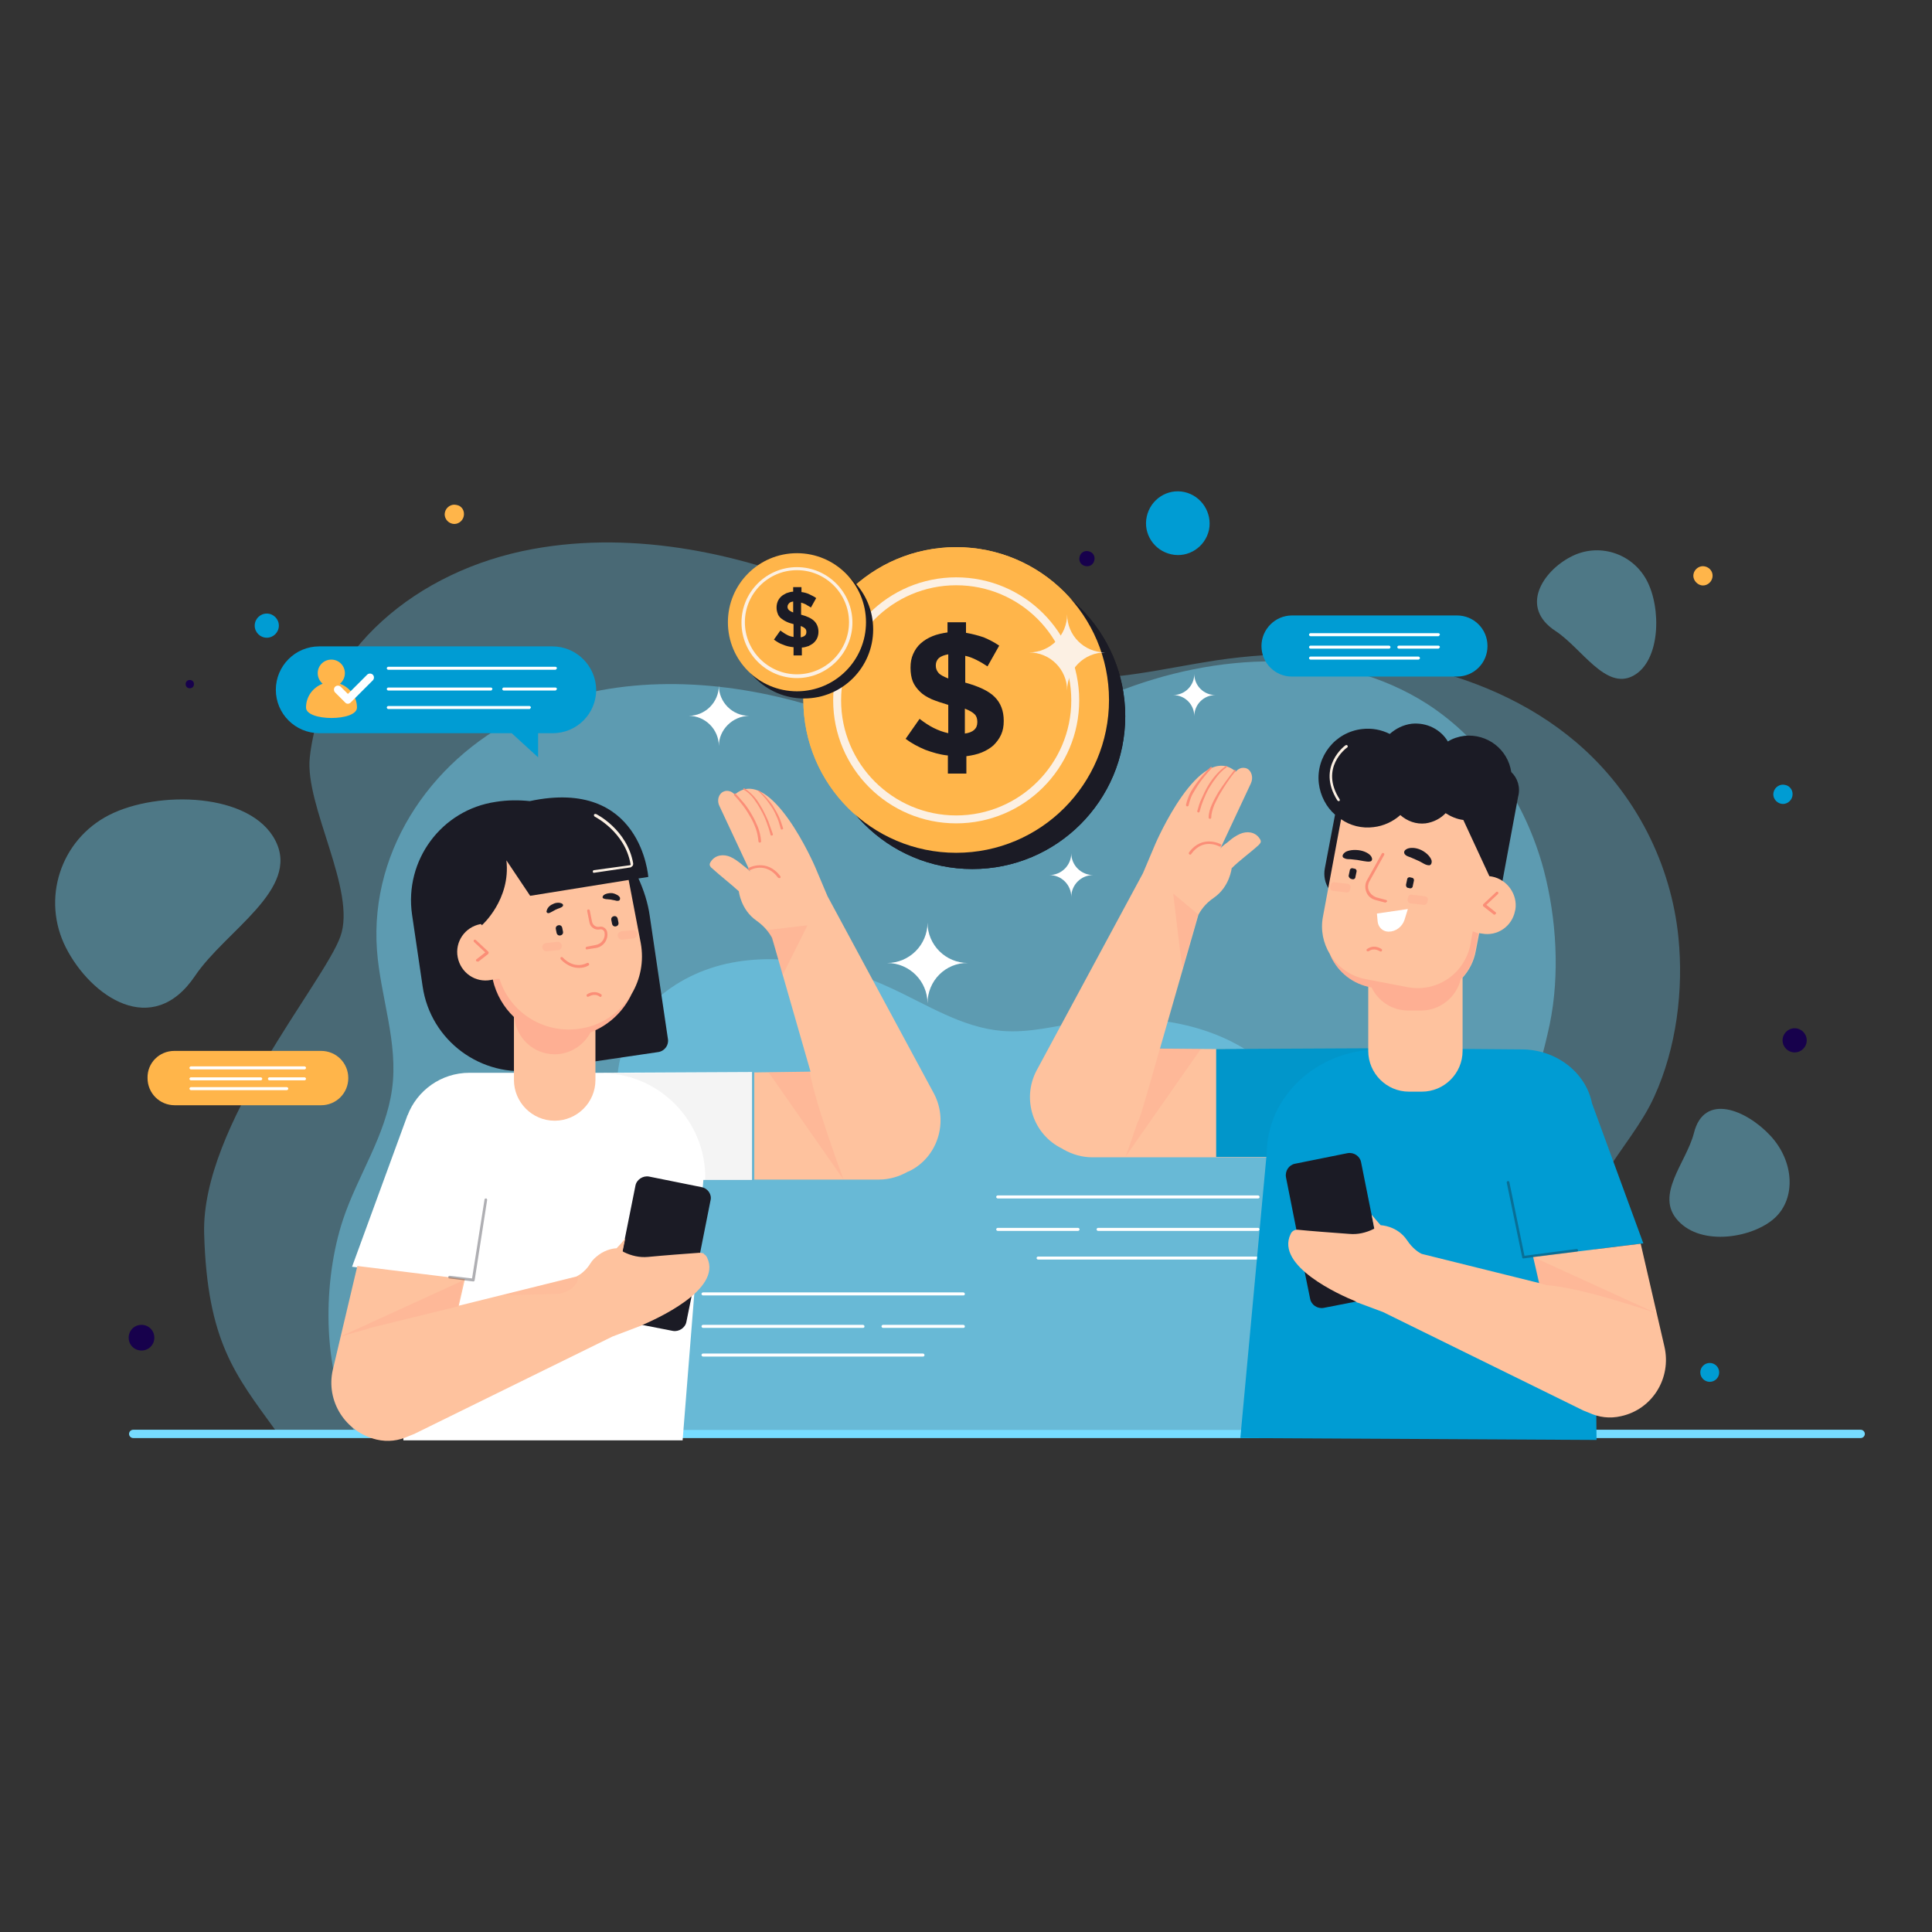 
<svg version="1.1" id="Layer_1" xmlns="http://www.w3.org/2000/svg" xmlns:xlink="http://www.w3.org/1999/xlink" x="0px" y="0px"
	 viewBox="0 0 512 512" style="enable-background:new 0 0 512 512;" xml:space="preserve">
<rect x="0" y="0" width="512" height="512" fill="#333333" stroke="none"/>
<style type="text/css">
	.st0{opacity:0.68;}
	.st1{opacity:0.47;fill:#76DCFF;}
	.st2{opacity:0.41;fill:#76DCFF;}
	.st3{opacity:0.43;}
	.st4{fill:#76DCFF;}
	.st5{fill:#17014C;}
	.st6{fill:#009CD3;}
	.st7{fill:#FFB54A;}
	.st8{fill:#1B1B25;}
	.st9{fill:#FCF0E3;}
	.st10{fill:#FFFFFF;}
	.st11{display:none;}
	.st12{display:inline;fill:#FFB54A;}
	.st13{display:inline;}
	.st14{fill:#FEC29E;}
	.st15{fill:none;}
	.st16{opacity:0.17;fill:#FF887C;}
	.st17{fill:#FB8E77;}
	.st18{fill:none;stroke:#FB8E77;stroke-linecap:round;stroke-miterlimit:10;}
	.st19{opacity:5.000000e-02;fill:#1B1B25;}
	.st20{opacity:0.18;fill:#FF887C;}
	.st21{opacity:0.35;fill:#1B1B25;}
	.st22{opacity:0.32;fill:#FF887C;}
	.st23{opacity:8.000000e-02;fill:#FF887C;}
</style>
<g>
	<g>
		<g>
			<g class="st0">
				<path class="st1" d="M444.8,248.4c-1.9-19-11.1-38.1-27.1-51.7c-24.9-21.2-62.5-26.6-95.4-21.7c-13.8,2.1-27.5,5.7-41.6,4.6
					c-20.6-1.7-38.8-13.1-57.5-21.5c-25.5-11.4-54.8-17.6-82-12.6c-30.8,5.6-56,26.9-59.1,55.2c-1.4,12.8,12.5,35.4,8.1,47.5
					c-4.4,12.3-36.9,50-36.1,78.7c0.8,28.6,8.3,37.5,18.8,52h8.4h317.8h18.3c6.6-14.7,11.7-26.5,4-45.8c-6.1-15.4,10.6-28.2,17-42.5
					C444.3,277.7,446.2,262.3,444.8,248.4z"/>
			</g>
			<path class="st2" d="M17.5,251.2c-6.6-12.9-1.5-28.6,11.4-35.2c12.9-6.6,37.6-6,44.1,6.8c6.6,12.9-13.2,23.8-21.3,35.8
				C40.4,275.4,24.1,264.1,17.5,251.2z"/>
			<path class="st2" d="M469.2,301c6.3,6.8,6.8,16.6,1.1,21.8c-5.7,5.2-19.3,7.6-25.6,0.7c-6.3-6.8,2.2-15.4,4.2-23.2
				C451.6,289.4,462.9,294.2,469.2,301z"/>
			<path class="st2" d="M416.2,147.6c7.3-3.9,16.3-1.1,20.2,6.2c3.9,7.3,3.7,21.4-3.6,25.3c-7.3,3.9-13.7-7.4-20.6-11.9
				C402.6,160.9,408.9,151.4,416.2,147.6z"/>
		</g>
		<g class="st3">
			<path class="st4" d="M406.8,362c3.4-16.7-2-30.9-3.4-47.3c-1.3-15.5,4.2-28.5,7.3-43.3c2.7-13.1,1.8-28-1.6-40.9
				c-4.7-17.6-15.4-33.9-30.8-43.9c-24.1-15.5-56.2-13.7-82.8-3c-11.1,4.5-21.9,10.4-33.9,11.9c-17.4,2.2-34.3-5.3-51.3-9.8
				c-23.1-6.1-48.4-6.6-70.2,3.1c-24.7,11-42.2,35.7-40.2,63c0.9,12.3,5.7,24.5,4,36.8c-1.7,12.4-9.1,22.9-13,34.6
				c-5.3,16-5.8,39.5,2.8,55.7H401C403.6,373.5,405.6,367.9,406.8,362z"/>
		</g>
		<g>
			<g>
				<path class="st1" d="M349.6,309.7c-1-10.1-5.7-20.2-13.9-27.4c-12.7-11.2-32-14.1-48.9-11.5c-7.1,1.1-14.1,3-21.3,2.4
					c-10.6-0.9-19.9-7-29.5-11.4c-13.1-6.1-28.1-9.3-42-6.7c-15.8,3-28.7,14.3-30.3,29.3c-0.7,6.8,6.4,18.7,4.2,25.2
					c-2.3,6.5-18.9,26.5-18.5,41.7c0.4,15.1,4.2,19.9,9.6,27.6h4.3h162.8h9.4c3.4-7.8,6-14,2.1-24.3c-3.1-8.2,5.4-14.9,8.7-22.5
					C349.4,325.2,350.3,317.1,349.6,309.7z"/>
			</g>
		</g>
	</g>
	<path class="st4" d="M493.1,381.1H35.3c-0.6,0-1.1-0.5-1.1-1.1l0,0c0-0.6,0.5-1.1,1.1-1.1h457.8c0.6,0,1.1,0.5,1.1,1.1l0,0
		C494.2,380.6,493.7,381.1,493.1,381.1z"/>
	<circle class="st5" cx="475.6" cy="275.7" r="3.2"/>
	<circle class="st6" cx="453.1" cy="363.7" r="2.5"/>
	<circle class="st6" cx="70.7" cy="165.8" r="3.2"/>
	<path class="st5" d="M40.9,354.5c0,1.9-1.5,3.4-3.4,3.4c-1.9,0-3.4-1.5-3.4-3.4s1.5-3.4,3.4-3.4C39.4,351.1,40.9,352.6,40.9,354.5z
		"/>
	<circle class="st5" cx="50.3" cy="181.3" r="1.1"/>
	<path class="st6" d="M320.4,140.4c-1,4.6-5.5,7.5-10,6.5c-4.6-1-7.5-5.5-6.5-10c1-4.6,5.5-7.5,10-6.5
		C318.4,131.4,321.3,135.9,320.4,140.4z"/>
	<path class="st7" d="M453.8,153.1c-0.3,1.4-1.7,2.3-3,2s-2.3-1.7-2-3c0.3-1.4,1.7-2.3,3-2C453.2,150.4,454.1,151.7,453.8,153.1z"/>
	<path class="st7" d="M122.9,136.8c-0.3,1.4-1.7,2.3-3,2c-1.4-0.3-2.3-1.7-2-3c0.3-1.4,1.7-2.3,3-2
		C122.4,134,123.2,135.4,122.9,136.8z"/>
	<path class="st6" d="M475,211c-0.3,1.4-1.7,2.3-3,2c-1.4-0.3-2.3-1.7-2-3c0.3-1.4,1.7-2.3,3-2C474.4,208.2,475.3,209.6,475,211z"/>
	<path class="st5" d="M290,148.5c-0.2,1.1-1.3,1.8-2.4,1.5c-1.1-0.2-1.8-1.3-1.5-2.4c0.2-1.1,1.3-1.8,2.4-1.5
		C289.6,146.3,290.3,147.4,290,148.5z"/>
	<g>
		<g>
			<circle class="st8" cx="257.7" cy="189.8" r="40.5"/>
			<circle class="st7" cx="253.4" cy="185.5" r="40.5"/>
			<path class="st9" d="M253.4,218.2c-18,0-32.6-14.6-32.6-32.6c0-18,14.6-32.6,32.6-32.6c18,0,32.6,14.6,32.6,32.6
				C286,203.6,271.4,218.2,253.4,218.2z M253.4,155.1c-16.8,0-30.5,13.7-30.5,30.5c0,16.8,13.7,30.5,30.5,30.5
				c16.8,0,30.5-13.7,30.5-30.5C283.9,168.8,270.3,155.1,253.4,155.1z"/>
			<g>
				<g>
					<path class="st8" d="M251.1,200.2c-2-0.2-4-0.8-5.9-1.5c-1.9-0.8-3.6-1.7-5.2-2.9l3.7-5.3c1.3,1,2.5,1.8,3.7,2.4
						c1.2,0.6,2.5,1.1,3.9,1.4v-7.5c-1.7-0.5-3.2-1-4.4-1.5c-1.3-0.6-2.3-1.2-3.1-2c-0.8-0.8-1.5-1.7-1.9-2.7
						c-0.4-1-0.6-2.3-0.6-3.6v-0.1c0-1.3,0.2-2.5,0.7-3.6c0.5-1.1,1.1-2,2-2.8c0.9-0.8,1.9-1.4,3.1-1.9c1.2-0.5,2.6-0.8,4-1v-2.7
						h4.9v2.8c1.7,0.3,3.2,0.7,4.7,1.2c1.4,0.6,2.8,1.3,4.1,2.2l-3.1,5.5c-0.9-0.6-1.9-1.2-2.9-1.7c-1-0.5-2-0.9-3-1.1v7.1
						c3.6,1,6.2,2.2,7.8,3.8c1.6,1.6,2.4,3.7,2.4,6.3v0.1c0,1.3-0.2,2.5-0.7,3.6c-0.5,1.1-1.2,2-2,2.8c-0.9,0.8-1.9,1.4-3.1,1.9
						c-1.2,0.5-2.6,0.8-4.1,1v4.6h-4.9V200.2z M251.3,173.4c-1.1,0.2-1.9,0.5-2.5,1c-0.5,0.5-0.8,1.1-0.8,1.9v0.1
						c0,0.7,0.2,1.3,0.7,1.9c0.4,0.5,1.3,1,2.6,1.5V173.4z M255.7,194.4c2.2-0.3,3.3-1.3,3.3-3v-0.1c0-0.8-0.2-1.5-0.7-2
						c-0.5-0.5-1.3-1-2.6-1.5V194.4z"/>
				</g>
			</g>
		</g>
		<g>
			<circle class="st8" cx="257.7" cy="189.8" r="40.5"/>
			<circle class="st7" cx="253.4" cy="185.5" r="40.5"/>
			<path class="st9" d="M253.4,218.2c-18,0-32.6-14.6-32.6-32.6c0-18,14.6-32.6,32.6-32.6c18,0,32.6,14.6,32.6,32.6
				C286,203.6,271.4,218.2,253.4,218.2z M253.4,155.1c-16.8,0-30.5,13.7-30.5,30.5c0,16.8,13.7,30.5,30.5,30.5
				c16.8,0,30.5-13.7,30.5-30.5C283.9,168.8,270.3,155.1,253.4,155.1z"/>
			<g>
				<g>
					<path class="st8" d="M251.1,200.2c-2-0.2-4-0.8-5.9-1.5c-1.9-0.8-3.6-1.7-5.2-2.9l3.7-5.3c1.3,1,2.5,1.8,3.7,2.4
						c1.2,0.6,2.5,1.1,3.9,1.4v-7.5c-1.7-0.5-3.2-1-4.4-1.5c-1.3-0.6-2.3-1.2-3.1-2c-0.8-0.8-1.5-1.7-1.9-2.7
						c-0.4-1-0.6-2.3-0.6-3.6v-0.1c0-1.3,0.2-2.5,0.7-3.6c0.5-1.1,1.1-2,2-2.8c0.9-0.8,1.9-1.4,3.1-1.9c1.2-0.5,2.6-0.8,4-1v-2.7
						h4.9v2.8c1.7,0.3,3.2,0.7,4.7,1.2c1.4,0.6,2.8,1.3,4.1,2.2l-3.1,5.5c-0.9-0.6-1.9-1.2-2.9-1.7c-1-0.5-2-0.9-3-1.1v7.1
						c3.6,1,6.2,2.2,7.8,3.8c1.6,1.6,2.4,3.7,2.4,6.3v0.1c0,1.3-0.2,2.5-0.7,3.6c-0.5,1.1-1.2,2-2,2.8c-0.9,0.8-1.9,1.4-3.1,1.9
						c-1.2,0.5-2.6,0.8-4.1,1v4.6h-4.9V200.2z M251.3,173.4c-1.1,0.2-1.9,0.5-2.5,1c-0.5,0.5-0.8,1.1-0.8,1.9v0.1
						c0,0.7,0.2,1.3,0.7,1.9c0.4,0.5,1.3,1,2.6,1.5V173.4z M255.7,194.4c2.2-0.3,3.3-1.3,3.3-3v-0.1c0-0.8-0.2-1.5-0.7-2
						c-0.5-0.5-1.3-1-2.6-1.5V194.4z"/>
				</g>
			</g>
		</g>
		<g>
			<circle class="st8" cx="213.1" cy="166.8" r="18.3"/>
			<circle class="st7" cx="211.2" cy="164.9" r="18.3"/>
			<path class="st9" d="M211.2,179.7c-8.1,0-14.7-6.6-14.7-14.7c0-8.1,6.6-14.7,14.7-14.7c8.1,0,14.7,6.6,14.7,14.7
				C225.9,173,219.3,179.7,211.2,179.7z M211.2,151.1c-7.6,0-13.8,6.2-13.8,13.8c0,7.6,6.2,13.8,13.8,13.8c7.6,0,13.8-6.2,13.8-13.8
				C225,157.3,218.8,151.1,211.2,151.1z"/>
			<g>
				<g>
					<path class="st8" d="M210.1,171.5c-0.9-0.1-1.8-0.3-2.7-0.7c-0.9-0.3-1.6-0.8-2.3-1.3l1.7-2.4c0.6,0.4,1.1,0.8,1.7,1.1
						c0.5,0.3,1.1,0.5,1.8,0.6v-3.4c-0.8-0.2-1.4-0.4-2-0.7c-0.6-0.3-1-0.6-1.4-0.9c-0.4-0.4-0.7-0.8-0.8-1.2
						c-0.2-0.5-0.3-1-0.3-1.6v0c0-0.6,0.1-1.1,0.3-1.6c0.2-0.5,0.5-0.9,0.9-1.3c0.4-0.4,0.9-0.6,1.4-0.9c0.6-0.2,1.2-0.4,1.8-0.4
						v-1.2h2.2v1.3c0.8,0.1,1.5,0.3,2.1,0.6c0.6,0.3,1.3,0.6,1.8,1l-1.4,2.5c-0.4-0.3-0.9-0.5-1.3-0.8c-0.4-0.2-0.9-0.4-1.3-0.5v3.2
						c1.6,0.4,2.8,1,3.5,1.7c0.7,0.7,1.1,1.7,1.1,2.8v0c0,0.6-0.1,1.1-0.3,1.6c-0.2,0.5-0.5,0.9-0.9,1.3c-0.4,0.4-0.9,0.6-1.4,0.9
						c-0.6,0.2-1.2,0.4-1.8,0.4v2.1h-2.2V171.5z M210.2,159.4c-0.5,0.1-0.9,0.2-1.1,0.5c-0.2,0.2-0.4,0.5-0.4,0.9v0
						c0,0.3,0.1,0.6,0.3,0.8c0.2,0.2,0.6,0.5,1.2,0.7V159.4z M212.2,168.9c1-0.2,1.5-0.6,1.5-1.4v0c0-0.4-0.1-0.7-0.3-0.9
						c-0.2-0.2-0.6-0.5-1.2-0.7V168.9z"/>
				</g>
			</g>
		</g>
		<path class="st10" d="M190.5,197.7L190.5,197.7c0-4.4-3.6-8-8-8l0,0c4.4,0,8-3.6,8-8l0,0c0,4.4,3.6,8,8,8l0,0
			C194.1,189.8,190.5,193.4,190.5,197.7z"/>
		<path class="st10" d="M283.9,237.7L283.9,237.7c0-3.2-2.6-5.8-5.8-5.8v0c3.2,0,5.8-2.6,5.8-5.8l0,0c0,3.2,2.6,5.8,5.8,5.8v0
			C286.5,231.9,283.9,234.5,283.9,237.7z"/>
		<path class="st10" d="M245.8,265.9L245.8,265.9c0-5.9-4.8-10.7-10.7-10.7l0,0c5.9,0,10.7-4.8,10.7-10.7l0,0
			c0,5.9,4.8,10.7,10.7,10.7l0,0C250.6,255.1,245.8,259.9,245.8,265.9z"/>
		<path class="st9" d="M282.8,183L282.8,183c0-5.6-4.5-10.1-10.1-10.1l0,0c5.6,0,10.1-4.5,10.1-10.1l0,0c0,5.6,4.5,10.1,10.1,10.1
			l0,0C287.3,172.9,282.8,177.4,282.8,183z"/>
		<path class="st10" d="M316.5,189.8L316.5,189.8c0-3.1-2.5-5.6-5.6-5.6l0,0c3.1,0,5.6-2.5,5.6-5.6l0,0c0,3.1,2.5,5.6,5.6,5.6l0,0
			C319,184.2,316.5,186.7,316.5,189.8z"/>
	</g>
	<g>
		<path class="st6" d="M146.4,171.3H84.6c-6.4,0-11.5,5.2-11.5,11.5c0,6.4,5.2,11.5,11.5,11.5h51l7,6.4v-6.4h3.9
			c6.4,0,11.5-5.2,11.5-11.5C157.9,176.4,152.7,171.3,146.4,171.3z"/>
		<path class="st7" d="M90.1,181.2c0.8-0.7,1.3-1.7,1.3-2.8c0-2-1.6-3.6-3.6-3.6c-2,0-3.6,1.6-3.6,3.6c0,1.1,0.5,2.1,1.3,2.8
			c-2.6,1-4.4,3.4-4.4,6.3c0,3.7,13.5,3.7,13.5,0C94.6,184.6,92.7,182.2,90.1,181.2z"/>
		<g>
			<path class="st10" d="M147.2,177.5h-44.3c-0.2,0-0.4-0.2-0.4-0.4c0-0.2,0.2-0.4,0.4-0.4h44.3c0.2,0,0.4,0.2,0.4,0.4
				C147.5,177.3,147.3,177.5,147.2,177.5z"/>
			<path class="st10" d="M140.3,187.9h-37.4c-0.2,0-0.4-0.2-0.4-0.4c0-0.2,0.2-0.4,0.4-0.4h37.4c0.2,0,0.4,0.2,0.4,0.4
				C140.6,187.7,140.5,187.9,140.3,187.9z"/>
			<path class="st10" d="M130.1,183h-27.2c-0.2,0-0.4-0.2-0.4-0.4c0-0.2,0.2-0.4,0.4-0.4h27.2c0.2,0,0.4,0.2,0.4,0.4
				C130.4,182.8,130.3,183,130.1,183z"/>
			<path class="st10" d="M147.2,183h-13.7c-0.2,0-0.4-0.2-0.4-0.4c0-0.2,0.2-0.4,0.4-0.4h13.7c0.2,0,0.4,0.2,0.4,0.4
				C147.5,182.8,147.3,183,147.2,183z"/>
		</g>
		<path class="st10" d="M92.2,186.5c-0.3,0-0.5-0.1-0.7-0.3l-2.7-2.7c-0.4-0.4-0.4-1.1,0-1.5c0.4-0.4,1.1-0.4,1.5,0l1.9,1.9l5.1-5.1
			c0.4-0.4,1.1-0.4,1.5,0c0.4,0.4,0.4,1.1,0,1.5l-5.9,5.9C92.7,186.4,92.4,186.5,92.2,186.5z"/>
		<g class="st11">
			<path class="st12" d="M422.1,231.2h63.4c6.5,0,11.8,5.3,11.8,11.8c0,6.5-5.3,11.8-11.8,11.8h-52.3l-7.2,6.6v-6.6h-4
				c-6.5,0-11.8-5.3-11.8-11.8C410.3,236.5,415.6,231.2,422.1,231.2z"/>
			<g class="st13">
				<g>
					<g>
						<path class="st6" d="M484.1,241.3c0.8-0.7,1.3-1.7,1.3-2.8c0-2-1.6-3.6-3.6-3.6c-2,0-3.6,1.6-3.6,3.6c0,1.1,0.5,2.1,1.3,2.8
							c-2.6,1-4.4,3.4-4.4,6.3c0,3.7,13.5,3.7,13.5,0C488.6,244.7,486.7,242.3,484.1,241.3z"/>
						<g>
							<path class="st10" d="M489.7,243.3h-1.7v-1.7c0-0.2-0.2-0.3-0.3-0.3H486c-0.2,0-0.3,0.2-0.3,0.3v1.7h-1.7
								c-0.2,0-0.3,0.2-0.3,0.3v1.6c0,0.2,0.2,0.3,0.3,0.3h1.7v1.7c0,0.2,0.2,0.3,0.3,0.3h1.6c0.2,0,0.3-0.2,0.3-0.3v-1.7h1.7
								c0.2,0,0.3-0.2,0.3-0.3v-1.6C490,243.5,489.9,243.3,489.7,243.3z"/>
						</g>
					</g>
				</g>
			</g>
			<g class="st13">
				<path class="st10" d="M469.5,238.3h-44.3c-0.2,0-0.4-0.2-0.4-0.4c0-0.2,0.2-0.4,0.4-0.4h44.3c0.2,0,0.4,0.2,0.4,0.4
					C469.9,238.1,469.7,238.3,469.5,238.3z"/>
				<path class="st10" d="M462.6,248.7h-37.4c-0.2,0-0.4-0.2-0.4-0.4c0-0.2,0.2-0.4,0.4-0.4h37.4c0.2,0,0.4,0.2,0.4,0.4
					C463,248.5,462.8,248.7,462.6,248.7z"/>
				<path class="st10" d="M452.4,243.8h-27.2c-0.2,0-0.4-0.2-0.4-0.4c0-0.2,0.2-0.4,0.4-0.4h27.2c0.2,0,0.4,0.2,0.4,0.4
					C452.8,243.6,452.6,243.8,452.4,243.8z"/>
				<path class="st10" d="M469.5,243.8h-13.7c-0.2,0-0.4-0.2-0.4-0.4c0-0.2,0.2-0.4,0.4-0.4h13.7c0.2,0,0.4,0.2,0.4,0.4
					C469.9,243.6,469.7,243.8,469.5,243.8z"/>
			</g>
		</g>
		<g>
			<path class="st6" d="M342.4,163.1h43.7c4.5,0,8.1,3.6,8.1,8.1c0,4.5-3.6,8.1-8.1,8.1h-41h-2.7c-4.5,0-8.1-3.6-8.1-8.1
				C334.3,166.8,337.9,163.1,342.4,163.1z"/>
			<g>
				<path class="st10" d="M381.2,168.6h-33.9c-0.2,0-0.4-0.2-0.4-0.4c0-0.2,0.2-0.4,0.4-0.4h33.9c0.2,0,0.4,0.2,0.4,0.4
					C381.5,168.4,381.3,168.6,381.2,168.6z"/>
				<path class="st10" d="M375.9,174.8h-28.6c-0.2,0-0.4-0.2-0.4-0.4c0-0.2,0.2-0.4,0.4-0.4h28.6c0.2,0,0.4,0.2,0.4,0.4
					C376.3,174.6,376.1,174.8,375.9,174.8z"/>
				<path class="st10" d="M368.1,171.9h-20.8c-0.2,0-0.4-0.2-0.4-0.4c0-0.2,0.2-0.4,0.4-0.4h20.8c0.2,0,0.4,0.2,0.4,0.4
					C368.5,171.7,368.3,171.9,368.1,171.9z"/>
				<path class="st10" d="M381.2,171.9h-10.5c-0.2,0-0.4-0.2-0.4-0.4c0-0.2,0.2-0.4,0.4-0.4h10.5c0.2,0,0.4,0.2,0.4,0.4
					C381.5,171.7,381.3,171.9,381.2,171.9z"/>
			</g>
		</g>
		<g>
			<path class="st7" d="M46.2,278.5h38.9c4,0,7.2,3.2,7.2,7.2c0,4-3.2,7.2-7.2,7.2H48.7h-2.4c-4,0-7.2-3.2-7.2-7.2
				C39,281.7,42.2,278.5,46.2,278.5z"/>
			<g>
				<path class="st10" d="M80.7,283.4H50.6c-0.2,0-0.4-0.2-0.4-0.4c0-0.2,0.2-0.4,0.4-0.4h30.1c0.2,0,0.4,0.2,0.4,0.4
					C81.1,283.2,80.9,283.4,80.7,283.4z"/>
				<path class="st10" d="M76,288.9H50.6c-0.2,0-0.4-0.2-0.4-0.4s0.2-0.4,0.4-0.4H76c0.2,0,0.4,0.2,0.4,0.4S76.2,288.9,76,288.9z"/>
				<path class="st10" d="M69.1,286.3H50.6c-0.2,0-0.4-0.2-0.4-0.4s0.2-0.4,0.4-0.4h18.5c0.2,0,0.4,0.2,0.4,0.4
					S69.3,286.3,69.1,286.3z"/>
				<path class="st10" d="M80.7,286.3h-9.3c-0.2,0-0.4-0.2-0.4-0.4s0.2-0.4,0.4-0.4h9.3c0.2,0,0.4,0.2,0.4,0.4
					S80.9,286.3,80.7,286.3z"/>
			</g>
		</g>
	</g>
	<g>
		<g>
			<path class="st10" d="M333.4,317.6h-69c-0.2,0-0.4-0.2-0.4-0.4c0-0.2,0.2-0.4,0.4-0.4h69c0.2,0,0.4,0.2,0.4,0.4
				C333.8,317.5,333.6,317.6,333.4,317.6z"/>
			<path class="st10" d="M333.4,333.8h-58.3c-0.2,0-0.4-0.2-0.4-0.4c0-0.2,0.2-0.4,0.4-0.4h58.3c0.2,0,0.4,0.2,0.4,0.4
				C333.8,333.7,333.6,333.8,333.4,333.8z"/>
			<path class="st10" d="M333.4,326.2H291c-0.2,0-0.4-0.2-0.4-0.4s0.2-0.4,0.4-0.4h42.4c0.2,0,0.4,0.2,0.4,0.4
				S333.6,326.2,333.4,326.2z"/>
			<path class="st10" d="M285.7,326.2h-21.3c-0.2,0-0.4-0.2-0.4-0.4s0.2-0.4,0.4-0.4h21.3c0.2,0,0.4,0.2,0.4,0.4
				S285.9,326.2,285.7,326.2z"/>
		</g>
		<g>
			<path class="st10" d="M255.3,343.3h-69c-0.2,0-0.4-0.2-0.4-0.4c0-0.2,0.2-0.4,0.4-0.4h69c0.2,0,0.4,0.2,0.4,0.4
				C255.7,343.2,255.5,343.3,255.3,343.3z"/>
			<path class="st10" d="M244.6,359.5h-58.3c-0.2,0-0.4-0.2-0.4-0.4c0-0.2,0.2-0.4,0.4-0.4h58.3c0.2,0,0.4,0.2,0.4,0.4
				C245,359.4,244.8,359.5,244.6,359.5z"/>
			<path class="st10" d="M228.7,351.9h-42.4c-0.2,0-0.4-0.2-0.4-0.4c0-0.2,0.2-0.4,0.4-0.4h42.4c0.2,0,0.4,0.2,0.4,0.4
				C229.1,351.8,228.9,351.9,228.7,351.9z"/>
			<path class="st10" d="M255.3,351.9H234c-0.2,0-0.4-0.2-0.4-0.4c0-0.2,0.2-0.4,0.4-0.4h21.3c0.2,0,0.4,0.2,0.4,0.4
				C255.7,351.8,255.5,351.9,255.3,351.9z"/>
		</g>
	</g>
	<g>
		<g>
			<g>
				<g>
					<g>
						<path class="st14" d="M307.4,277.9L307.4,277.9l10.2-35.5l0,0c0.5-0.9,1.6-2.8,4.1-4.5c4.2-2.9,4.7-7.8,4.7-7.8
							c2.2-2.2,4.8-4,7.1-6.1c0.2-0.2,0.5-0.5,0.6-0.8c0.1-0.4-0.1-0.7-0.3-1c-1.2-1.8-3.4-2-5.2-1.2c-1.1,0.5-2,1.1-2.9,1.9
							c-0.4,0.4-1.9,1.3-2.3,2l8.1-17.3c0.7-1.5,0.2-3.3-1-3.9v0c-0.6-0.3-1.4-0.3-2,0c-0.4,0.2-0.8,0.5-1.1,0.9c0-0.1,0-0.2,0-0.2
							c-9.5-8-21.2,19.2-21.2,19.2l-3.3,7.8l-28.2,52.3c-4,7.6-0.9,17,6.8,20.7l0,0c0.1,0.1,0.2,0.1,0.3,0.2
							c2.3,1.3,4.9,2.1,7.7,2.1h55.5l12-28.4L307.4,277.9z M323.2,225L323.2,225C323.2,225,323.2,225,323.2,225L323.2,225z"/>
						<g>
							<path class="st15" d="M305.8,283.4l-1.4,4.9C304.9,286.7,305.4,285,305.8,283.4z"/>
							<path class="st16" d="M297.9,306.5C296.1,306.5,297.2,306.5,297.9,306.5L297.9,306.5z"/>
							<path class="st16" d="M297.9,306.5c0.3,0,0.5,0,0.5,0C298.2,306.5,298,306.5,297.9,306.5z"/>
							<path class="st16" d="M307.4,277.8l-1.6,5.6c-0.4,1.6-0.9,3.2-1.4,4.9l-2,6.8c-0.3,0.9-0.6,1.7-1,2.5c-1.7,5-3.1,8.9-3.1,8.9
								l20-28.6C313.3,277.9,312.2,277.8,307.4,277.8z"/>
							<path class="st16" d="M297.9,306.5C297.9,306.5,297.9,306.5,297.9,306.5C297.9,306.5,297.9,306.5,297.9,306.5z"/>
						</g>
						<path class="st17" d="M315.4,226.5c-0.1,0-0.1,0-0.2-0.1c-0.2-0.1-0.2-0.3-0.1-0.5c3.5-4.8,8.3-2.2,8.4-2.2
							c0.2,0.1,0.2,0.3,0.1,0.5c-0.1,0.2-0.3,0.2-0.5,0.1c-0.2-0.1-4.3-2.3-7.4,2C315.7,226.4,315.5,226.5,315.4,226.5z"/>
						<path class="st17" d="M327.4,204.4c-1.5,1.8-2.8,3.8-4,5.8c-0.6,1-1.1,2.1-1.6,3.1c-0.4,1.1-0.8,2.2-0.8,3.3l0,0
							c0,0.2-0.1,0.4-0.3,0.4c-0.2,0-0.4-0.1-0.4-0.3c0,0,0,0,0,0c0-1.3,0.4-2.5,0.9-3.6c0.5-1.1,1.1-2.2,1.7-3.2
							c1.3-2,2.7-3.9,4.2-5.8c0.1-0.1,0.2-0.1,0.3,0C327.5,204.2,327.5,204.3,327.4,204.4L327.4,204.4z"/>
						<path class="st17" d="M325,203.4c-0.9,0.6-1.8,1.5-2.5,2.4c-0.7,0.9-1.4,1.9-2,2.9c-0.6,1-1.1,2.1-1.5,3.1
							c-0.2,0.5-0.4,1.1-0.6,1.6l-0.5,1.7l0,0c-0.1,0.2-0.3,0.3-0.4,0.2c-0.2-0.1-0.3-0.3-0.2-0.4c0,0,0,0,0,0l0.5-1.7
							c0.2-0.6,0.4-1.1,0.7-1.7c0.5-1.1,1-2.2,1.6-3.2c0.6-1,1.3-2,2.1-2.9c0.8-0.9,1.6-1.7,2.7-2.4c0.1-0.1,0.2,0,0.3,0.1
							C325.1,203.2,325.1,203.3,325,203.4L325,203.4z"/>
						<path class="st17" d="M321.1,203.6c-1.3,1.4-2.6,2.9-3.7,4.6c-0.5,0.8-1,1.6-1.5,2.5c-0.4,0.9-0.7,1.8-0.9,2.7l0,0
							c0,0.2-0.2,0.3-0.4,0.3s-0.3-0.2-0.3-0.4c0,0,0,0,0,0c0.2-1,0.6-2,1-2.9c0.4-0.9,1-1.7,1.6-2.6c1.2-1.6,2.4-3.1,3.9-4.5
							c0.1-0.1,0.2-0.1,0.3,0C321.2,203.4,321.2,203.6,321.1,203.6L321.1,203.6z"/>
					</g>
					<g>
						<path class="st6" d="M435.5,329.5l-13.6-37.1c-1.6-8.1-9.4-14.3-18.7-14.3l-38-0.3l-42.9,0.2v28.6h13.3l-6.9,74.5l94.4,0.5
							l-0.5-50.5L435.5,329.5z"/>
						<path class="st18" d="M341.8,327.7"/>
					</g>
					<path class="st19" d="M365.1,278.1l0.1-0.3l-42.9,0.2v28.6h13.3l0.1-0.8C335.7,290.7,348.8,278.4,365.1,278.1z"/>
					<path class="st20" d="M310.9,236.8c0,0,2.4,20.4,2.5,19.9c0.1-0.5,4.1-14.4,4.1-14.4L310.9,236.8z"/>
				</g>
			</g>
		</g>
		<g>
			<g>
				<path class="st8" d="M367.1,340.2l-3.6-18.2l-2.8-14c-0.3-1.6-1.9-2.7-3.6-2.4l-13.9,2.8c-1.6,0.3-2.7,1.9-2.4,3.6l2.8,14.1
					l2.2,11.2l1.4,6.9c0.3,1.6,1.9,2.7,3.6,2.4l8.2-1.6l5.7-1.1C366.3,343.5,367.4,341.9,367.1,340.2z"/>
			</g>
			<g>
				<path class="st14" d="M441.1,356.9l-6.3-27.3l-28.5,3.5l1.6,6.9l-0.1,0l-31-7.7l0,0c-0.9-0.4-2.5-1.5-3.9-3.6c-2.6-3.9-7-4-7-4
					c-0.8-0.9-1.6-1.8-2.4-2.8l0.7,3.7l-0.2,0.1c-2,1-4.2,1.5-6.4,1.3c-4.1-0.3-10.8-0.8-13.6-1.1c-0.9-0.1-1.7,0.4-2,1.2
					c-4,8.4,13.1,16.1,17.1,17.7l0,0c0.1,0,0.1,0,0.1,0.1c0.1,0,0.1,0,0.2,0.1c0.1,0,0.1,0,0.1,0.1c0,0,0.1,0,0.1,0.1
					c0.1,0,0.1,0,0.1,0c0,0,0,0,0,0c0,0,0.1,0,0.1,0l6.7,2.5l53.1,26.1c0.5,0.2,1,0.4,1.5,0.6c2.6,1.2,5.5,1.6,8.5,0.9l0,0
					C437.9,373.5,443,365.2,441.1,356.9z"/>
				<path class="st16" d="M439.1,348.1l-32.8-15c1.1,4.8,0.5,2.7,1.4,6.9l2.2,0.6C419.4,341.2,439.1,348.1,439.1,348.1z"/>
			</g>
			<path class="st21" d="M403.7,333.5c-0.2,0-0.3-0.1-0.3-0.3l-4.1-19.8c0-0.2,0.1-0.4,0.3-0.4c0.2,0,0.4,0.1,0.4,0.3l4,19.5
				l13.8-1.8c0.2,0,0.4,0.1,0.4,0.3c0,0.2-0.1,0.4-0.3,0.4L403.7,333.5C403.7,333.5,403.7,333.5,403.7,333.5z"/>
		</g>
		<g>
			<path class="st16" d="M439.3,349.3c0,0.1,0,0.2,0.1,0.3C439.4,349.5,439.4,349.4,439.3,349.3z"/>
			<path class="st16" d="M439.4,349.5C439.4,349.6,439.4,349.6,439.4,349.5L439.4,349.5z"/>
			<path class="st16" d="M439.1,348.1c0,0,0.1,0.4,0.1,0.8C439.2,348.7,439.2,348.4,439.1,348.1z"/>
			<path class="st16" d="M439.3,348.9c0,0.2,0.1,0.3,0.1,0.4C439.3,349.1,439.3,349,439.3,348.9z"/>
		</g>
		<g>
			<g>
				<path class="st8" d="M400.5,204.6c-0.9-6-6.3-10.2-12.4-9.6c-1.6,0.2-3.1,0.7-4.4,1.5c-1.9-3.2-5.6-5.1-9.6-4.7
					c-2.3,0.3-4.2,1.3-5.8,2.7c-2.2-1.1-4.7-1.6-7.3-1.3c-7.2,0.8-12.3,7.3-11.5,14.4c0.4,3.3,2,6.3,4.3,8.3l-2.7,14.2
					c-0.8,4.1,1.9,8,6,8.7l31.4,5.9c4.1,0.8,8-1.9,8.7-6l5.1-27.5C403,208.7,402.2,206.2,400.5,204.6z"/>
				<g>
					<path class="st9" d="M354.7,212.3c-0.1,0-0.2-0.1-0.3-0.2c-5.6-8.9,2.1-14.6,2.2-14.6c0.2-0.1,0.4-0.1,0.5,0.1
						c0.1,0.2,0.1,0.4-0.1,0.5c-0.3,0.2-7.3,5.4-2,13.7c0.1,0.2,0.1,0.4-0.1,0.5C354.8,212.3,354.7,212.3,354.7,212.3z"/>
				</g>
			</g>
			<g>
				<g>
					<path class="st14" d="M395.4,232.3l-0.7-0.1l-6.9-14.9c-1.7-0.2-3.3-0.9-4.7-1.8c-1.3,1.4-3.2,2.4-5.3,2.7
						c-2.5,0.3-4.9-0.6-6.7-2.2c-1.9,1.7-4.4,2.9-7.1,3.2c-3.1,0.4-6.2-0.4-8.6-2.1l-4.8,25.8c-0.7,3.6,0.1,7.1,1.8,9.9
						c1.7,4.2,5.4,7.6,10.2,8.7v17c0,5.9,4.8,10.8,10.8,10.8h3.4c5.9,0,10.8-4.8,10.8-10.8v-19.4c1.7-1.9,3-4.3,3.5-7.1l0.9-4.7
						l0.7,0.1c4.1,0.8,8-1.9,8.8-6l0.1-0.4C402.2,237.1,399.5,233.1,395.4,232.3z"/>
				</g>
				<path class="st22" d="M390.3,246.8l-0.6,3.4c-1.5,7.8-8.9,12.9-16.7,11.4l-11-2.1c-4.2-0.8-7.6-3.3-9.6-6.7
					c1.8,4.4,5.7,7.9,10.7,8.8l0.4,0.1c1.7,3.6,5.4,6.1,9.7,6.1h3.4c5.1,0,9.4-3.6,10.5-8.3c1.9-2,3.3-4.5,3.8-7.4l0.9-4.7
					L390.3,246.8z"/>
			</g>
			<g>
				<path class="st17" d="M396,242.4c-0.1,0-0.2,0-0.2-0.1l-2.7-2.1c-0.1-0.1-0.1-0.2-0.1-0.3c0-0.1,0-0.2,0.1-0.3l3.4-3.2
					c0.1-0.1,0.4-0.1,0.5,0c0.1,0.1,0.1,0.4,0,0.5l-3.1,2.9l2.4,1.9c0.2,0.1,0.2,0.3,0.1,0.5C396.2,242.4,396.1,242.4,396,242.4z"/>
				<g>
					<g>
						<g>
							<g>
								<path class="st8" d="M378.6,229.3c-0.5,0-1.1-0.3-1.6-0.6c-0.5-0.3-1.1-0.6-1.6-0.8c-0.5-0.2-1.1-0.5-1.6-0.7
									c-0.6-0.2-1.2-0.4-1.5-0.8c-0.3-0.4-0.3-1,0.5-1.4c0.7-0.4,2.3-0.5,3.9,0.3c1.6,0.8,2.5,2,2.7,2.8
									C379.5,228.9,379.1,229.4,378.6,229.3z"/>
							</g>
							<g>
								<path class="st8" d="M356.2,227.4c0.5,0.3,1.1,0.3,1.7,0.3c0.6,0.1,1.2,0.1,1.8,0.2c0.5,0.1,1.1,0.2,1.7,0.3
									c0.6,0.1,1.2,0.2,1.7,0.1c0.5-0.1,0.7-0.6,0.3-1.3c-0.4-0.7-1.7-1.5-3.4-1.7c-1.8-0.2-3.2,0.2-3.7,0.7
									C355.6,226.6,355.7,227.2,356.2,227.4z"/>
							</g>
						</g>
					</g>
					<path class="st8" d="M373.2,235.3l0.4,0.1c0.4,0.1,0.8-0.2,0.8-0.6l0.3-1.4c0.1-0.4-0.2-0.8-0.6-0.8l-0.4-0.1
						c-0.4-0.1-0.8,0.2-0.8,0.6l-0.3,1.4C372.6,234.9,372.8,235.3,373.2,235.3z"/>
					<path class="st8" d="M358,232.9l0.4,0.1c0.4,0.1,0.8-0.2,0.8-0.6l0.3-1.4c0.1-0.4-0.2-0.8-0.6-0.8l-0.4-0.1
						c-0.4-0.1-0.8,0.2-0.8,0.6l-0.3,1.4C357.4,232.4,357.7,232.8,358,232.9z"/>
					<path class="st16" d="M373.8,239.4l3.5,0.4c0.5,0.1,0.9-0.3,1-0.8l0.1-0.5c0.1-0.5-0.3-0.9-0.8-1l-3.5-0.4
						c-0.5-0.1-0.9,0.3-1,0.8l-0.1,0.5C373,238.9,373.3,239.3,373.8,239.4z"/>
					<path class="st16" d="M353.3,236.1l3.5,0.4c0.5,0.1,0.9-0.3,1-0.8l0.1-0.5c0.1-0.5-0.3-0.9-0.8-1l-3.5-0.4
						c-0.5-0.1-0.9,0.3-1,0.8l-0.1,0.5C352.4,235.6,352.8,236.1,353.3,236.1z"/>
					<path class="st17" d="M362.5,252.1c-0.1,0-0.2,0-0.3-0.1c-0.1-0.2-0.1-0.4,0.1-0.5c1.5-1.1,3.1-0.5,3.8,0
						c0.2,0.1,0.2,0.3,0.1,0.5s-0.3,0.2-0.5,0.1c-0.1,0-1.5-1.1-3,0C362.7,252.1,362.6,252.1,362.5,252.1z"/>
					<path class="st10" d="M364.9,242.1l8.2-1.2l-0.9,2.9c-0.6,1.8-2.3,3.1-4.2,3.1h0c-1.5,0-2.7-1.1-2.9-2.6L364.9,242.1z"/>
					<path class="st17" d="M367.1,239.2C367,239.2,367,239.2,367.1,239.2l-2.6-0.7c-1.1-0.3-2-1-2.4-2.1c-0.4-1-0.4-2.2,0.2-3.2
						l3.9-7c0.1-0.2,0.3-0.2,0.5-0.1c0.2,0.1,0.2,0.3,0.1,0.5l-3.9,7c-0.4,0.8-0.5,1.7-0.1,2.5c0.4,0.8,1.1,1.4,1.9,1.7l2.6,0.7
						c0.2,0,0.3,0.2,0.3,0.4C367.4,239.1,367.2,239.2,367.1,239.2z"/>
				</g>
			</g>
		</g>
	</g>
	<g>
		<g>
			<g>
				<g>
					<path class="st14" d="M247.5,289.8l-28.2-52.3l-3.3-7.8c0,0-11.7-27.2-21.2-19.2c0,0,0,0.1,0,0.2c-0.3-0.4-0.7-0.7-1.1-0.9
						c-0.7-0.3-1.4-0.3-2,0l0,0c-1.3,0.6-1.8,2.4-1,3.9l8.1,17.3c-0.4-0.6-1.9-1.6-2.3-2c-0.9-0.7-1.8-1.4-2.9-1.9
						c-1.8-0.8-4-0.6-5.2,1.2c-0.2,0.3-0.4,0.7-0.3,1c0.1,0.3,0.3,0.6,0.6,0.8c2.3,2.1,4.8,4,7.1,6.1c0,0,0.5,4.9,4.7,7.8
						c2.4,1.7,3.6,3.6,4.1,4.5l0,0l10.2,35.5l-14.9,0.2v28.4h33c2.8,0,5.4-0.8,7.7-2.1c0.1,0,0.2-0.1,0.3-0.1h0
						C248.4,306.8,251.5,297.4,247.5,289.8z"/>
					<path class="st16" d="M223.6,312.7C226.9,312.6,223.6,312.7,223.6,312.7s-7.7-20.6-9-28.7c-5.1,0-5.9,0.2-10.9,0.2L223.6,312.7
						z"/>
					<path class="st17" d="M206.5,232.7c-0.1,0-0.2,0-0.3-0.1c-3.2-4.3-7.3-2.1-7.4-2c-0.2,0.1-0.4,0-0.5-0.1
						c-0.1-0.2,0-0.4,0.1-0.5c0,0,4.8-2.6,8.4,2.2c0.1,0.2,0.1,0.4-0.1,0.5C206.7,232.7,206.6,232.7,206.5,232.7z"/>
					<path class="st17" d="M194.9,210.3c0.9,0.9,1.6,1.8,2.4,2.7c0.7,0.9,1.4,1.9,2,3c0.6,1,1.1,2.1,1.6,3.3
						c0.4,1.1,0.7,2.3,0.8,3.6c0,0.2-0.1,0.4-0.3,0.4c-0.2,0-0.4-0.1-0.4-0.3c0,0,0,0,0,0l0,0c-0.1-1.1-0.3-2.3-0.7-3.4
						c-0.4-1.1-0.9-2.2-1.5-3.2c-0.6-1-1.2-2-1.9-2.9c-0.7-0.9-1.5-1.9-2.3-2.7l0,0c-0.1-0.1-0.1-0.2,0-0.3
						C194.7,210.2,194.8,210.2,194.9,210.3z"/>
					<path class="st17" d="M197.2,208.9c1.1,0.6,2,1.5,2.8,2.4c0.8,0.9,1.4,2,2,3c0.6,1.1,1.1,2.2,1.6,3.3l0.6,1.7l0.6,1.7
						c0.1,0.2,0,0.4-0.2,0.4c-0.2,0.1-0.4,0-0.4-0.2c0,0,0,0,0,0l0,0l-0.5-1.7l-0.6-1.7c-0.4-1.1-0.9-2.2-1.5-3.2
						c-0.5-1-1.2-2-1.9-3c-0.7-0.9-1.6-1.8-2.6-2.3l0,0c-0.1-0.1-0.1-0.2-0.1-0.3C197,208.9,197.1,208.9,197.2,208.9z"/>
					<path class="st17" d="M201.1,209.5c0.8,0.6,1.5,1.3,2.2,2.1c0.7,0.8,1.3,1.5,1.8,2.4c0.5,0.8,1,1.7,1.4,2.6
						c0.4,0.9,0.7,1.9,1,2.8c0.1,0.2,0,0.4-0.2,0.4c-0.2,0.1-0.4,0-0.4-0.2c0,0,0,0,0,0l0,0c-0.3-0.9-0.5-1.9-0.9-2.8
						c-0.4-0.9-0.8-1.8-1.3-2.6c-0.5-0.8-1.1-1.6-1.7-2.4c-0.6-0.7-1.3-1.5-2-2.1l0,0c-0.1-0.1-0.1-0.2,0-0.3
						C200.9,209.5,201,209.5,201.1,209.5z"/>
					<path class="st20" d="M203.1,246.5l10.9-1.3l-6.7,13.4C207.3,258.6,205.3,248.6,203.1,246.5z"/>
				</g>
				<g>
					<path class="st10" d="M159.3,284.3L159.3,284.3c-0.2,0-0.3,0-0.5,0h-34.4c-7.5,0-13.9,4.7-16.4,11.3l0,0l-0.1,0.1
						c0,0,0,0,0,0.1l-14.6,39.9l13.6,1.7v44.3h74l5.5-69h12.9v-28.6L159.3,284.3z"/>
					<path class="st19" d="M199.7,284.2l-39.3,0.2l0,0c14.7,0.6,26.5,12.8,26.5,27.6l-0.1,0.8h12.9V284.2z"/>
					<path class="st18" d="M187.4,333.9"/>
				</g>
			</g>
		</g>
		<g>
			<path class="st8" d="M185.9,314.6l-13.9-2.8c-1.6-0.3-3.3,0.8-3.6,2.4l-2.8,14l-3.6,18.2c-0.3,1.6,0.8,3.3,2.4,3.6l5.7,1.1
				l8.2,1.6c1.6,0.3,3.3-0.8,3.6-2.4l1.4-6.9l2.2-11.2l2.8-14.1C188.7,316.6,187.6,314.9,185.9,314.6z"/>
			<g>
				<path class="st14" d="M187.4,333.3c-0.2-0.4-0.4-0.7-0.8-0.9c-0.1-0.1-0.1-0.2-0.2-0.3c0,0-0.1,0-0.3,0
					c-0.2-0.1-0.5-0.1-0.8-0.1c-2.8,0.2-9.5,0.7-13.6,1.1c-2.2,0.2-4.4-0.3-6.4-1.3l-0.3-0.2l0.7-3.4c-0.7,0.9-1.5,1.8-2.3,2.6
					c-0.4,0-2.7,0.2-4.8,1.8c-0.8,0.6-1.6,1.3-2.2,2.3c-0.8,1.3-1.7,2.1-2.5,2.7c-0.5,0.3-0.9,0.6-1.2,0.7l0,0l-31,7.7l-0.1,0l1.6-7
					l-28.5-3.5L88.2,363c-1.9,8.3,3.3,16.5,11.6,18.5l0,0c3,0.7,5.9,0.3,8.5-0.9c0.5-0.2,1-0.4,1.5-0.6l52.5-25.8l7.1-2.7
					c0,0,0.3-0.1,0.8-0.3l-0.1,0C173.3,349.8,191.5,341.9,187.4,333.3z"/>
				<g>
					<path class="st16" d="M89.8,355.4c0,0.1,0,0.2-0.1,0.3C89.8,355.7,89.8,355.6,89.8,355.4z"/>
					<path class="st16" d="M121.4,346.2c0.6-3,0.5-2.7,1.4-6.9L90,354.3c0,0,3.2-1,7.7-2.2c0.4-0.2,0.8-0.3,1.3-0.4L121.4,346.2z"/>
					<path class="st16" d="M89.9,355c0,0.1-0.1,0.3-0.1,0.4C89.8,355.3,89.9,355.2,89.9,355z"/>
					<path class="st16" d="M89.7,355.7C89.7,355.8,89.7,355.8,89.7,355.7L89.7,355.7z"/>
					<path class="st16" d="M90,354.3c-0.1,0.3-0.1,0.5-0.1,0.7C90,354.7,90,354.3,90,354.3z"/>
				</g>
				<path class="st21" d="M125.4,339.6C125.4,339.6,125.4,339.6,125.4,339.6l-6.3-0.8c-0.2,0-0.3-0.2-0.3-0.4c0-0.2,0.2-0.3,0.4-0.3
					l5.9,0.7l3.3-20.9c0-0.2,0.2-0.3,0.4-0.3c0.2,0,0.3,0.2,0.3,0.4l-3.3,21.2C125.8,339.5,125.6,339.6,125.4,339.6z"/>
			</g>
			<path class="st23" d="M132.7,343.3l14.1-0.4c2.6,0.3,6.8-2,6.3-4.6l0,0L132.7,343.3z"/>
		</g>
		<g>
			<g>
				<path class="st8" d="M177,275.3l-4.8-32.5c-0.5-3.6-1.6-6.9-3-10l2.6-0.4c0,0-1.8-26.4-31.4-20.1c-2.9-0.3-5.9-0.3-9,0.2h0
					c-14.4,2.1-24.3,15.5-22.2,29.9l2.8,19c2.1,14.4,15.5,24.3,29.9,22.2l32.6-4.8C176.2,278.5,177.3,276.9,177,275.3z"/>
				<path class="st9" d="M157.4,231.3c-0.2,0-0.3-0.1-0.3-0.3c0-0.2,0.1-0.4,0.3-0.4l9.5-1.3c0.1,0,0.1-0.1,0.2-0.1
					c0,0,0.1-0.1,0-0.2c-1.5-8.6-9.4-12.5-9.5-12.6c-0.2-0.1-0.2-0.3-0.2-0.5c0.1-0.2,0.3-0.2,0.5-0.2c0.1,0,8.3,4.1,9.9,13.1
					c0,0.3,0,0.5-0.2,0.7c-0.2,0.2-0.4,0.4-0.7,0.4L157.4,231.3C157.4,231.3,157.4,231.3,157.4,231.3z"/>
			</g>
			<g>
				<g>
					<path class="st14" d="M166.6,233.2l-26.1,4.2l-6.3-9.4c1.2,10.4-6.5,17.2-6.5,17.2s-0.1-0.1-0.2-0.3l-0.2,0
						c-4.1,0.8-6.8,4.7-6,8.8l0,0c0.8,4.1,4.7,6.8,8.8,6l0.5-0.1c0.9,3.9,2.9,7.3,5.6,9.9v16.7c0,5.9,4.8,10.8,10.8,10.8h0
						c5.9,0,10.8-4.8,10.8-10.8v-13.2c4.3-2,7.6-5.4,9.6-9.6c0,0,0,0,0,0c2.3-3.9,3.3-8.6,2.4-13.5L166.6,233.2z"/>
				</g>
				<path class="st22" d="M154.3,272.5L154.3,272.5c-9.7,1.8-19-3.9-21.9-13c-0.1-0.3-1.8,0.1-1.8,0.3c0.9,3.9,2.9,7.2,5.7,9.8
					c0.5,5.5,5.1,9.8,10.7,9.8h0c4.1,0,7.7-2.4,9.5-5.8c4.9-1.9,8.7-5.6,10.8-10.1C164.6,268,160,271.5,154.3,272.5z"/>
			</g>
			<g>
				<path class="st17" d="M126.5,254.8c-0.1,0-0.2,0-0.3-0.1c-0.1-0.2-0.1-0.4,0.1-0.5l2.3-1.8l-3-2.8c-0.1-0.1-0.1-0.4,0-0.5
					c0.1-0.1,0.4-0.1,0.5,0l3.3,3.1c0.1,0.1,0.1,0.2,0.1,0.3c0,0.1-0.1,0.2-0.1,0.3l-2.7,2.1C126.7,254.8,126.6,254.8,126.5,254.8z"
					/>
				<g>
					<g>
						<g>
							<g>
								<g>
									<path class="st8" d="M145.3,242c0.3,0,0.6-0.2,1-0.4c0.3-0.2,0.6-0.3,0.9-0.5c0.3-0.1,0.6-0.3,1-0.4
										c0.3-0.1,0.7-0.3,0.9-0.5c0.2-0.2,0.2-0.6-0.3-0.8c-0.4-0.2-1.4-0.3-2.3,0.2c-1,0.4-1.5,1.2-1.6,1.7
										C144.7,241.7,145,242,145.3,242z"/>
								</g>
								<g>
									<path class="st8" d="M163.9,238.7c-0.3,0.1-0.7,0-1-0.1c-0.4-0.1-0.7-0.1-1-0.2c-0.3,0-0.7-0.1-1-0.1c-0.4,0-0.7-0.1-1-0.2
										c-0.3-0.2-0.3-0.5,0.1-0.9c0.4-0.3,1.2-0.6,2.3-0.5c1,0.2,1.8,0.7,2,1.2C164.4,238.3,164.2,238.7,163.9,238.7z"/>
								</g>
							</g>
						</g>
						<path class="st17" d="M153.4,256.5c-2.9,0-4.8-2.3-4.8-2.3c-0.1-0.1-0.1-0.4,0-0.5c0.1-0.1,0.4-0.1,0.5,0
							c0.1,0.1,2.8,3.3,6.5,1.5c0.2-0.1,0.4,0,0.5,0.2c0.1,0.2,0,0.4-0.2,0.5C155,256.4,154.2,256.5,153.4,256.5z"/>
						<path class="st17" d="M155.5,251.6c-0.2,0-0.3-0.1-0.3-0.3c0-0.2,0.1-0.4,0.3-0.4l2.5-0.5c1.5-0.3,2.5-1.8,2.2-3.3
							c-0.1-0.6-0.7-0.9-1.2-0.8c-1.3,0.3-2.6-0.6-2.8-1.9l-0.6-3c0-0.2,0.1-0.4,0.3-0.4c0.2,0,0.4,0.1,0.4,0.3l0.6,3
							c0.2,0.9,1.1,1.5,2,1.3c0.5-0.1,0.9,0,1.3,0.3c0.4,0.3,0.6,0.6,0.7,1.1c0.4,1.9-0.9,3.8-2.8,4.2L155.5,251.6
							C155.5,251.6,155.5,251.6,155.5,251.6z"/>
						<path class="st8" d="M148.5,247.9L148.5,247.9c-0.5,0.1-0.9-0.2-1-0.7l-0.2-1c-0.1-0.5,0.2-0.9,0.7-1l0,0
							c0.5-0.1,0.9,0.2,1,0.7l0.2,1C149.3,247.4,149,247.8,148.5,247.9z"/>
						<path class="st8" d="M163.2,245.5L163.2,245.5c-0.5,0.1-0.9-0.2-1-0.7l-0.2-1c-0.1-0.5,0.2-0.9,0.7-1l0,0
							c0.5-0.1,0.9,0.2,1,0.7l0.2,1C164,245,163.7,245.4,163.2,245.5z"/>
						<path class="st16" d="M147.9,251.8l-3,0.3c-0.6,0.1-1.1-0.4-1.2-1l0,0c-0.1-0.6,0.4-1.1,1-1.2l3-0.3c0.6-0.1,1.1,0.4,1.2,1v0
							C148.9,251.2,148.5,251.8,147.9,251.8z"/>
						<path class="st16" d="M167.9,248.7l-3,0.3c-0.6,0.1-1.1-0.4-1.2-1l0,0c-0.1-0.6,0.4-1.1,1-1.2l3-0.3c0.6-0.1,1.1,0.4,1.2,1
							l0,0C168.9,248.1,168.4,248.6,167.9,248.7z"/>
						<path class="st17" d="M159.1,264.2c-0.1,0-0.1,0-0.2-0.1c-1.4-1-2.8,0-2.9,0c-0.2,0.1-0.4,0.1-0.5-0.1
							c-0.1-0.2-0.1-0.4,0.1-0.5c0.7-0.5,2.3-1,3.7,0c0.2,0.1,0.2,0.3,0.1,0.5C159.3,264.2,159.2,264.2,159.1,264.2z"/>
					</g>
				</g>
			</g>
		</g>
	</g>
</g>
<g>
</g>
<g>
</g>
<g>
</g>
<g>
</g>
<g>
</g>
<g>
</g>
<g>
</g>
<g>
</g>
<g>
</g>
<g>
</g>
<g>
</g>
<g>
</g>
<g>
</g>
<g>
</g>
<g>
</g>
</svg>

